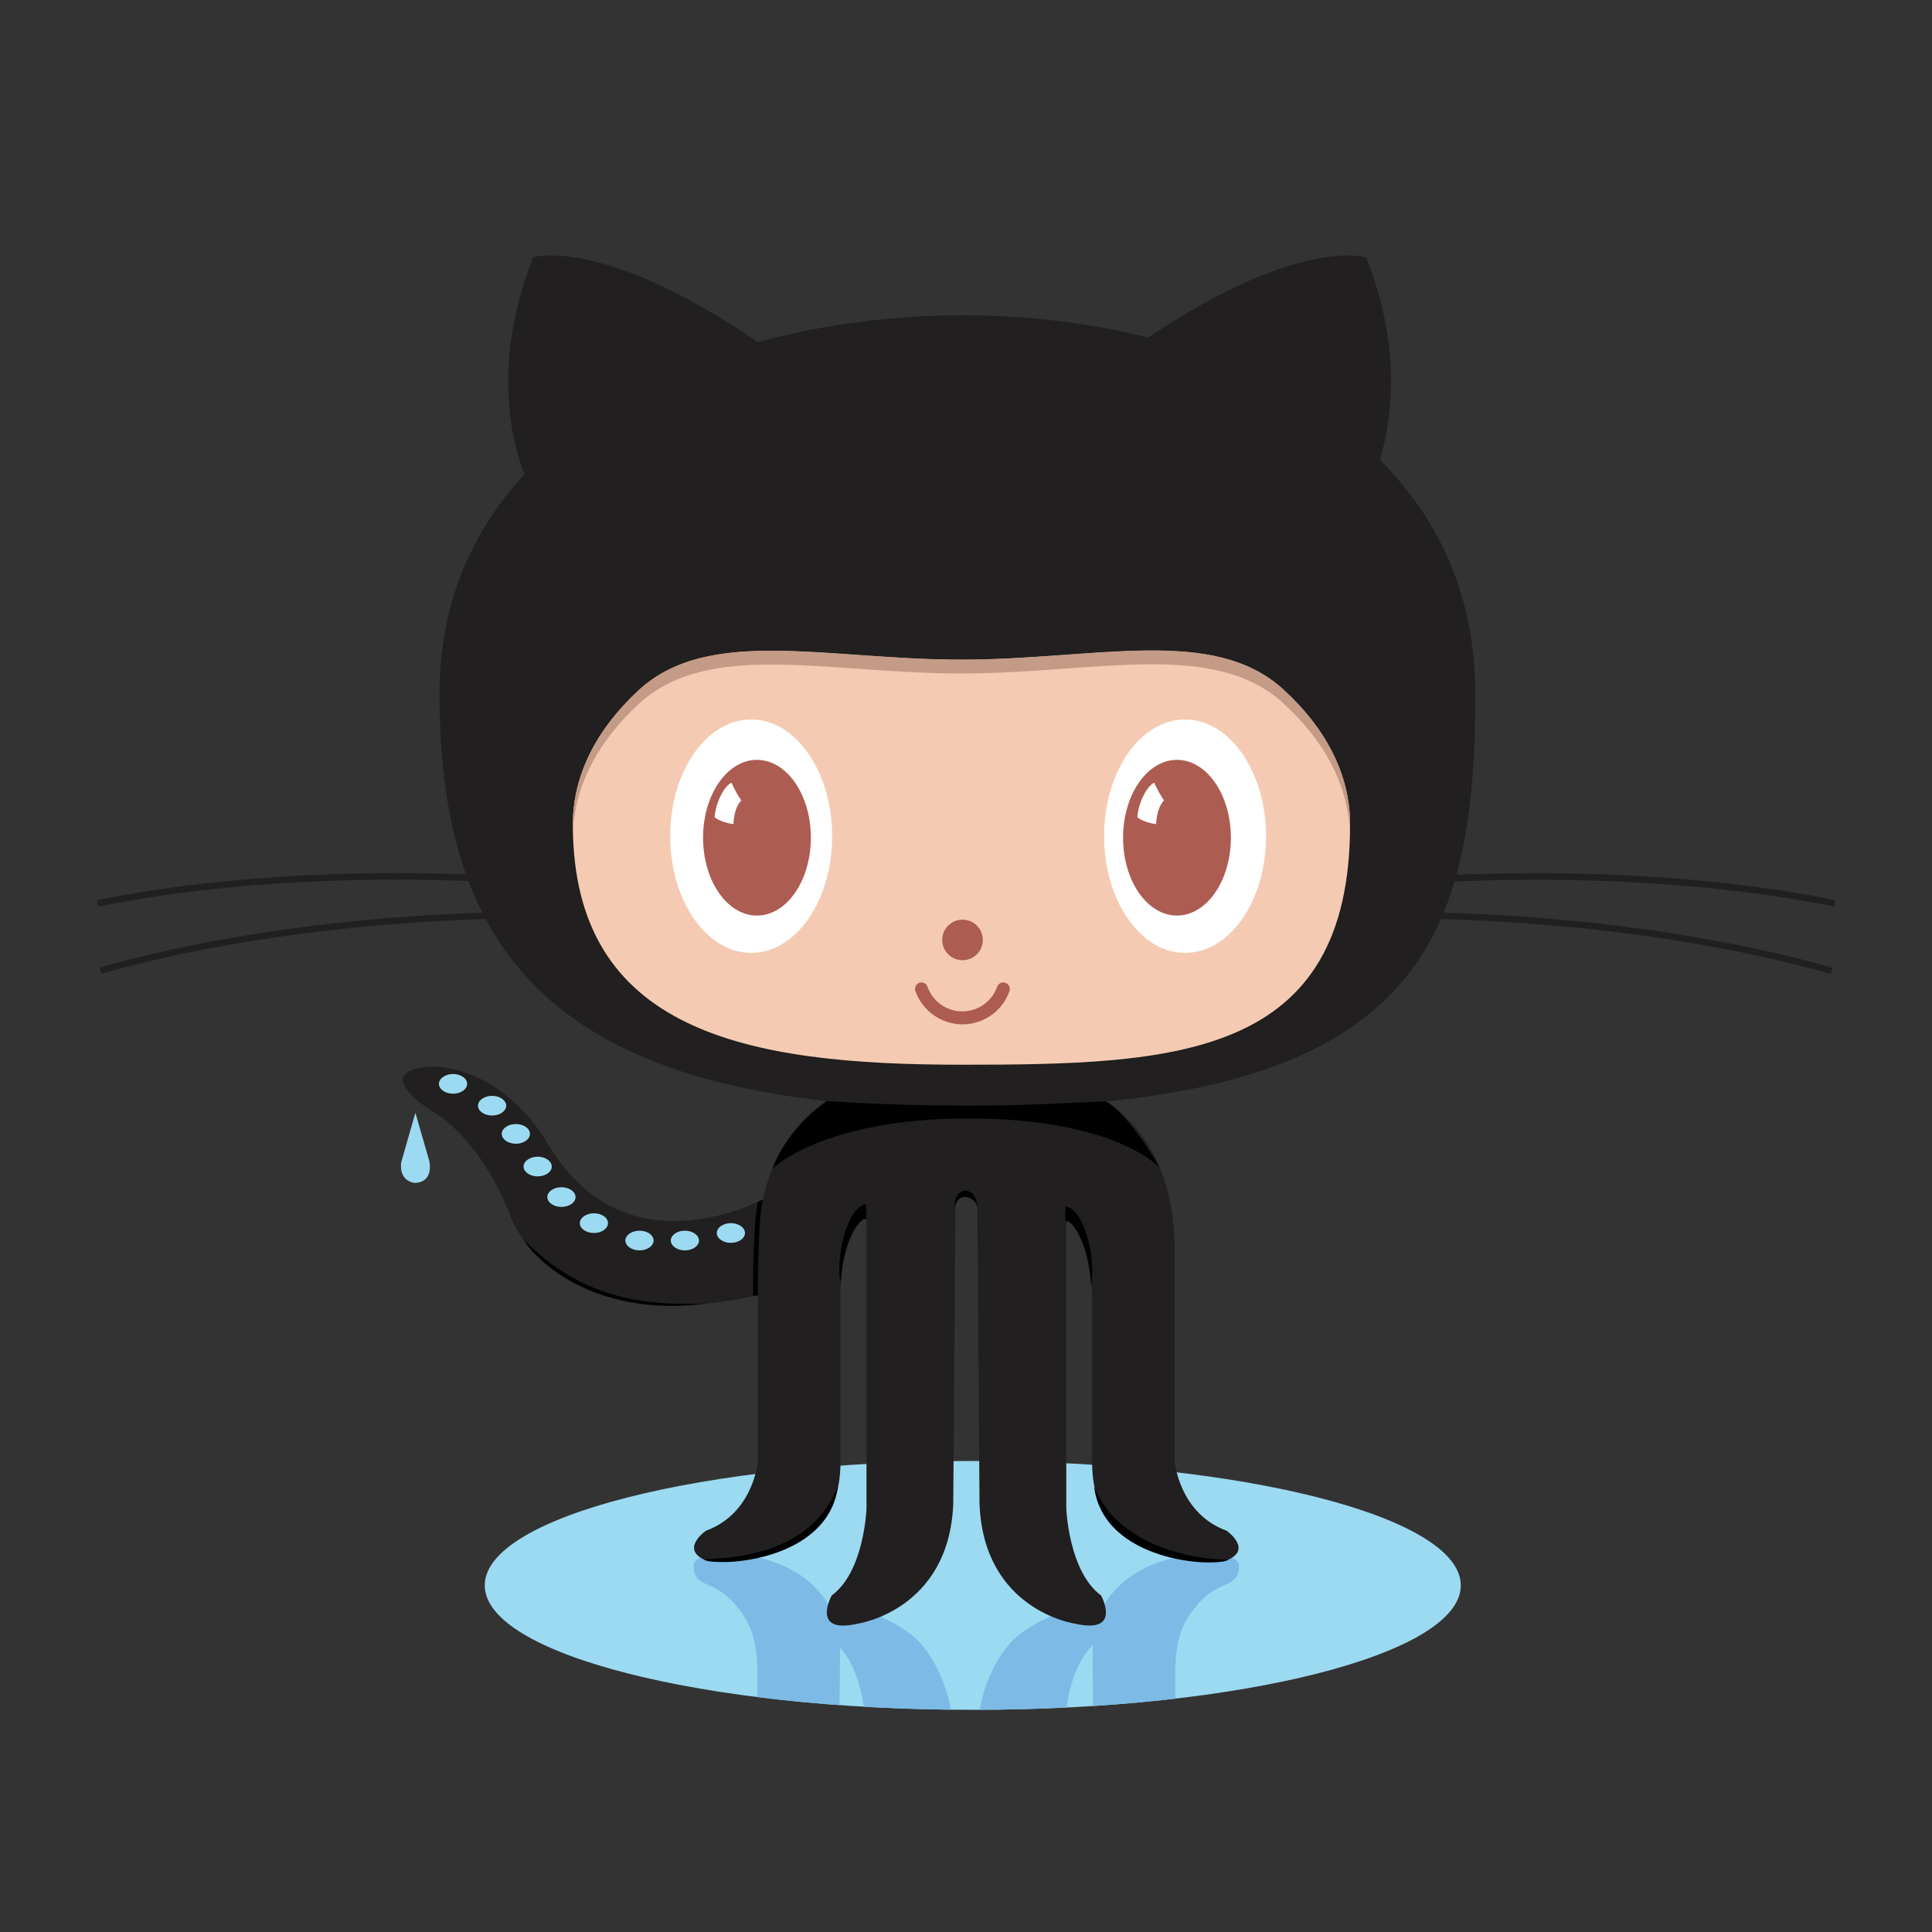<?xml version="1.0" encoding="utf-8"?>
<!-- Generator: Adobe Illustrator 18.0.0, SVG Export Plug-In . SVG Version: 6.00 Build 0)  -->
<!DOCTYPE svg PUBLIC "-//W3C//DTD SVG 1.1//EN" "http://www.w3.org/Graphics/SVG/1.1/DTD/svg11.dtd">
<svg version="1.1" xmlns="http://www.w3.org/2000/svg" xmlns:xlink="http://www.w3.org/1999/xlink" x="0px" y="0px"
	 viewBox="0 0 1000 1000" enable-background="new 0 0 1000 1000" height="1000px" width="1000px" xml:space="preserve">
<rect x="0" y="0" width="1000" height="1000" fill="#333333" stroke="none"/>
<path fill="#9CDAF1" d="M756.1,820.6c0,35.6-113.1,64.4-252.6,64.4c-139.5,0-252.6-28.8-252.6-64.4c0-35.6,113.1-64.4,252.6-64.4
	C643,756.2,756.1,785,756.1,820.6L756.1,820.6z M756.1,820.6"/>
<g>
	<defs>
		<path id="SVGID_3_" d="M756.1,820.6c0,35.6-113.1,64.4-252.6,64.4c-139.5,0-252.6-28.8-252.6-64.4c0-35.6,113.1-64.4,252.6-64.4
			C643,756.2,756.1,785,756.1,820.6L756.1,820.6z M756.1,820.6"/>
	</defs>
	<clipPath id="SVGID_1_">
		<use xlink:href="#SVGID_3_"  overflow="visible"/>
	</clipPath>
	<path clip-path="url(#SVGID_1_)" fill="#7DBBE6" d="M359,810.3c0-7.9,28.3-9.2,49.9,1.8c15,7.6,25.9,22.9,25.9,38.7
		c0,50.1-2.1,82.3-0.3,97.8c1.8,15.5,6.9,27.1,11.8,31.4c4.9,4.3-25.4,56.2-30.8,53.2c-5.4-3-23.8-32.8-23.8-62.3
		c0-19.1,0.3-76.3,0.3-104.3c0-17.3-3-27.1-13.1-37.9C368.4,817.6,359,821.9,359,810.3z"/>
	<path clip-path="url(#SVGID_1_)" fill="#7DBBE6" d="M641.3,810.4c0-7.9-28.3-9.2-49.9,1.8c-15,7.6-25.9,22.9-25.9,38.7
		c0,50.1,2.1,82.3,0.3,97.8c-1.8,15.5-6.9,27.1-11.8,31.4c-4.9,4.3,25.4,56.2,30.8,53.2c5.4-3,23.8-32.8,23.8-62.3
		c0-19.1-0.3-76.3-0.3-104.3c0-17.3,3-27.1,13.1-37.9C631.9,817.7,641.3,822,641.3,810.4z"/>
	<path clip-path="url(#SVGID_1_)" fill="#7DBBE6" d="M571.8,837.8c-0.2-9.9-25.4-6.2-44,8.1c-13.2,10.2-21.6,32.6-21.6,48.5
		c0,50.1-0.2,79-0.2,94.6c0,15.7-0.8,53.7-0.8,61c0,6.6,14.5,26.6,19.8,23.6c5.4-3,26.1,3.7,26.1-25.8c0-19.1-0.3-112.8-0.3-140.8
		c0-17.3,1.2-32.2,7.7-45.4C565.1,848.3,572.1,849.4,571.8,837.8z"/>
	<path clip-path="url(#SVGID_1_)" fill="#7DBBE6" d="M427.4,837.8c0.2-9.9,25.4-6.2,44,8.1c13.2,10.2,21.6,32.6,21.6,48.5
		c0,50.1,0.2,79,0.2,94.6c0,15.7,0.8,53.7,0.8,61c0,6.6-14.5,26.6-19.8,23.6c-5.4-3-26.1,3.7-26.1-25.8c0-19.1,0.3-112.8,0.3-140.8
		c0-17.3-1.2-32.2-7.7-45.4C434.1,848.3,427.1,849.4,427.4,837.8z"/>
</g>
<path fill="#9CDAF1" d="M215,576l-7.3,25.5c0,0-1.9,9.2,6.8,10.8c9-0.2,8.3-8.6,7.7-11.4L215,576L215,576z M215,576"/>
<path fill="#211F1F" d="M949.3,469.2l0.7-3.3c-74.1-14.9-150.2-15-196.2-13.1c7.6-27.3,9.8-58.7,9.8-93.8c0-50.3-18.8-90.5-49.4-121
	c5.3-17.3,12.5-55.7-7.1-104.8c0,0-34.6-11-112.8,41.5c-30.6-7.7-63.2-11.5-95.9-11.5c-35.9,0-72.2,4.6-106.1,13.9
	C311.6,121.9,276,133.2,276,133.2c-23.3,58.3-8.9,101.5-4.5,112.2c-27.3,29.6-44,67.3-44,113.6c0,35,4,66.3,13.7,93.6
	c-46.4-1.7-119.7-1-191.1,13.3l0.7,3.3c71.9-14.4,145.6-14.9,191.7-13.2c2.1,5.6,4.5,11.1,7.2,16.4c-45.6,1.5-123.5,7.3-198.1,28.4
	l0.9,3.2c75.2-21.3,153.8-26.9,198.9-28.3c27.2,50.9,81,83.8,176.5,94.2c-13.6,9.1-27.4,24.7-33,51c-18.5,8.9-77,30.5-112.1-30
	c0,0-19.7-36-57.3-38.9c0,0-36.5-0.6-2.5,22.8c0,0,24.4,11.5,41.3,54.9c0,0,22,64.4,128,40.7v85.9c0,0-2.2,27-26.9,36
	c0,0-14.6,10.1,1.1,15.8c0,0,68.5,5.6,68.5-50.6v-83.3c0,0-1.2-30.3,10.7-42.1c0.9-0.9,2.8-2.2,2.8,0.3c0,2.5,0,148.4,0,148.4
	s-1.1,32.6-18,45c0,0-11.2,20.3,13.5,14.6c0,0,47.1-6.8,49.4-61.9l1.1-152.8c0,0-0.9-6.2,5.4-6.2c6.2,0,6,6.2,6,6.2l1.1,152.8
	c2.2,55.2,49.4,61.9,49.4,61.9c24.7,5.6,13.5-14.6,13.5-14.6c-16.8-12.4-18-45-18-45s0-146.3,0-147.5s1.2-1.5,1.7-1
	c12.3,12.4,11.7,41.9,11.7,41.9v83.3c0,56.3,68.5,50.6,68.5,50.6c15.7-5.6,1.1-15.8,1.1-15.8c-24.7-9-26.9-36-26.9-36V647.1
	c0-42.6-17.9-65.1-35.4-77C674.3,560,723.2,527,745.8,475.7c44.6,1.2,125,6.7,201.8,28.4l0.9-3.2c-76.4-21.6-156.2-27.2-201.3-28.5
	c2.1-5.2,4-10.6,5.7-16.1C798.5,454.3,874.9,454.3,949.3,469.2L949.3,469.2z M949.3,469.2"/>
<path fill="#F4CBB2" d="M664,356.7c22,19.9,34.8,44,34.8,70c0,121.1-90.1,124.4-201.1,124.4c-111.1,0-201.2-16.8-201.2-124.4
	c0-25.8,12.7-49.7,34.3-69.6c36.2-33.1,97.4-15.6,166.8-15.6C566.8,341.5,627.8,323.8,664,356.7L664,356.7z M664,356.7"/>
<path fill="#FFFFFF" d="M430.7,432.8c0,33.4-18.7,60.4-41.9,60.4c-23.1,0-41.9-27-41.9-60.4c0-33.4,18.7-60.4,41.9-60.4
	C412,372.4,430.7,399.5,430.7,432.8L430.7,432.8z M430.7,432.8"/>
<path fill="#AD5C51" d="M419.7,433.6c0,22.2-12.5,40.3-27.9,40.3c-15.4,0-27.9-18-27.9-40.3c0-22.3,12.5-40.3,27.9-40.3
	C407.2,393.3,419.7,411.3,419.7,433.6L419.7,433.6z M419.7,433.6"/>
<path fill="#FFFFFF" d="M655.3,432.8c0,33.4-18.7,60.4-41.9,60.4c-23.1,0-41.9-27-41.9-60.4c0-33.4,18.7-60.4,41.9-60.4
	C636.5,372.4,655.3,399.5,655.3,432.8L655.3,432.8z M655.3,432.8"/>
<path fill="#AD5C51" d="M637.1,433.6c0,22.2-12.5,40.3-27.9,40.3c-15.4,0-27.9-18-27.9-40.3c0-22.3,12.5-40.3,27.9-40.3
	C624.6,393.3,637.1,411.3,637.1,433.6L637.1,433.6z M637.1,433.6"/>
<path fill="#AD5C51" d="M508.7,486.5c0,5.8-4.7,10.5-10.5,10.5s-10.5-4.7-10.5-10.5c0-5.8,4.7-10.5,10.5-10.5
	S508.7,480.7,508.7,486.5L508.7,486.5z M508.7,486.5"/>
<path fill="#AD5C51" d="M473.8,513c-0.6-1.8,0.3-3.7,2-4.3c1.8-0.6,3.7,0.3,4.3,2.1c2.7,7.6,9.9,12.7,18,12.7c8,0,15.3-5.1,18-12.7
	c0.6-1.8,2.5-2.7,4.3-2.1c1.8,0.6,2.7,2.5,2.1,4.3c-3.6,10.3-13.4,17.2-24.3,17.2S477.5,523.3,473.8,513L473.8,513z M473.8,513"/>
<path fill="#9CDAF1" d="M241.8,561c0,2.8-3.3,5.1-7.3,5.1c-4,0-7.3-2.3-7.3-5.1c0-2.8,3.3-5.1,7.3-5.1
	C238.5,555.9,241.8,558.2,241.8,561L241.8,561z M241.8,561"/>
<path fill="#9CDAF1" d="M262,572.3c0,2.8-3.3,5.1-7.3,5.1c-4,0-7.3-2.3-7.3-5.1c0-2.8,3.3-5.1,7.3-5.1
	C258.7,567.2,262,569.5,262,572.3L262,572.3z M262,572.3"/>
<path fill="#9CDAF1" d="M274.3,586.9c0,2.8-3.3,5.1-7.3,5.1c-4,0-7.3-2.3-7.3-5.1c0-2.8,3.3-5.1,7.3-5.1
	C271.1,581.8,274.3,584.1,274.3,586.9L274.3,586.9z M274.3,586.9"/>
<path fill="#9CDAF1" d="M285.6,603.8c0,2.8-3.3,5.1-7.3,5.1c-4,0-7.3-2.3-7.3-5.1s3.3-5.1,7.3-5.1
	C282.3,598.7,285.6,601,285.6,603.8L285.6,603.8z M285.6,603.8"/>
<path fill="#9CDAF1" d="M297.9,619.6c0,2.8-3.3,5.1-7.3,5.1c-4,0-7.3-2.3-7.3-5.1c0-2.8,3.3-5.1,7.3-5.1
	C294.6,614.5,297.9,616.8,297.9,619.6L297.9,619.6z M297.9,619.6"/>
<path fill="#9CDAF1" d="M314.7,633.1c0,2.8-3.3,5.1-7.3,5.1c-4,0-7.3-2.3-7.3-5.1c0-2.8,3.3-5.1,7.3-5.1
	C311.5,628,314.7,630.3,314.7,633.1L314.7,633.1z M314.7,633.1"/>
<path fill="#9CDAF1" d="M338.3,642.1c0,2.8-3.3,5.1-7.3,5.1c-4,0-7.3-2.3-7.3-5.1c0-2.8,3.3-5.1,7.3-5.1
	C335.1,637,338.3,639.3,338.3,642.1L338.3,642.1z M338.3,642.1"/>
<path fill="#9CDAF1" d="M361.8,642.1c0,2.8-3.3,5.1-7.3,5.1c-4,0-7.3-2.3-7.3-5.1c0-2.8,3.3-5.1,7.3-5.1
	C358.5,637,361.8,639.3,361.8,642.1L361.8,642.1z M361.8,642.1"/>
<path fill="#9CDAF1" d="M385.6,638.2c0,2.8-3.3,5.1-7.3,5.1c-4,0-7.3-2.3-7.3-5.1c0-2.8,3.3-5.1,7.3-5.1
	C382.3,633.1,385.6,635.4,385.6,638.2L385.6,638.2z M385.6,638.2"/>
<path d="M448.4,629.6"/>
<path fill="#C49B87" d="M330.8,364.2c36.2-33.1,97.4-15.6,166.8-15.6c69.2,0,130.1-17.7,166.4,15.2c21.4,19.4,34.1,42.8,34.7,68
	c0-1.7,0.1-3.4,0.1-5.2c0-25.9-12.8-50-34.8-70c-36.2-32.9-97.2-15.2-166.4-15.2c-69.4,0-130.6-17.5-166.8,15.6
	c-21.7,19.9-34.3,43.8-34.3,69.6c0,1.3,0.1,2.5,0.1,3.8C297.6,406,310.1,383.2,330.8,364.2z"/>
<path fill="#FFFFFF" d="M369.9,423c0.3-6.3,4.3-15.7,8.7-17.9c1.5,3.5,3.8,7.4,5.1,9.2c-2.2,2.2-3.8,6.3-4.1,12.3
	C377.1,426.2,372.3,425.1,369.9,423z"/>
<path fill="#FFFFFF" d="M588.7,423c0.3-6.3,4.3-15.7,8.7-17.9c1.5,3.5,3.8,7.4,5.1,9.2c-2.2,2.2-3.8,6.3-4.1,12.3
	C595.9,426.2,591,425.1,588.7,423z"/>
<path d="M364.1,807.1c7.3,4.2,64.6,1.2,69.6-37.8C424.6,792,403.5,806,364.1,807.1z"/>
<path d="M635.9,807.3c-7.3,4.2-64.6,1.2-69.6-37.8C576.5,795.3,607.7,806.9,635.9,807.3z"/>
<path d="M427.9,569.9c0,0,32.2,2.4,72.8,2.4c32.9,0,45.8-1.3,71.7-2.2c10.1,5.3,24.6,28.1,27.6,34.1c0.1,0.1-22.3-25.3-99-25.3
	c-74.9,0-101.1,25.9-101.1,25.9S405.9,585.7,427.9,569.9z"/>
<path d="M435.1,663.7c-2.7-10.1,2.5-38.6,13.2-40.4c0.1,2.2,0,4.9,0,8C446.9,628.5,436.6,639.2,435.1,663.7z"/>
<path d="M564.7,664.8c2.7-10.1-2.5-38.6-13.2-40.4c-0.1,2.2,0,4.9,0,8C553,629.7,563.2,640.4,564.7,664.8z"/>
<path d="M494.3,625.7c-1.4-12,11.5-12.8,11.5-0.5C505.4,619.1,494.9,616.1,494.3,625.7z"/>
<path d="M394.9,620.9c0,0-2.6,6.6-2.6,49.5l-2.5,0.5c0,0-0.3-35.7,2.5-48.8L394.9,620.9z"/>
<path d="M271.2,641.7c4.6,8.9,35.1,40.5,93.6,33.1C344.6,675.1,304.9,676.9,271.2,641.7z"/>
</svg>
